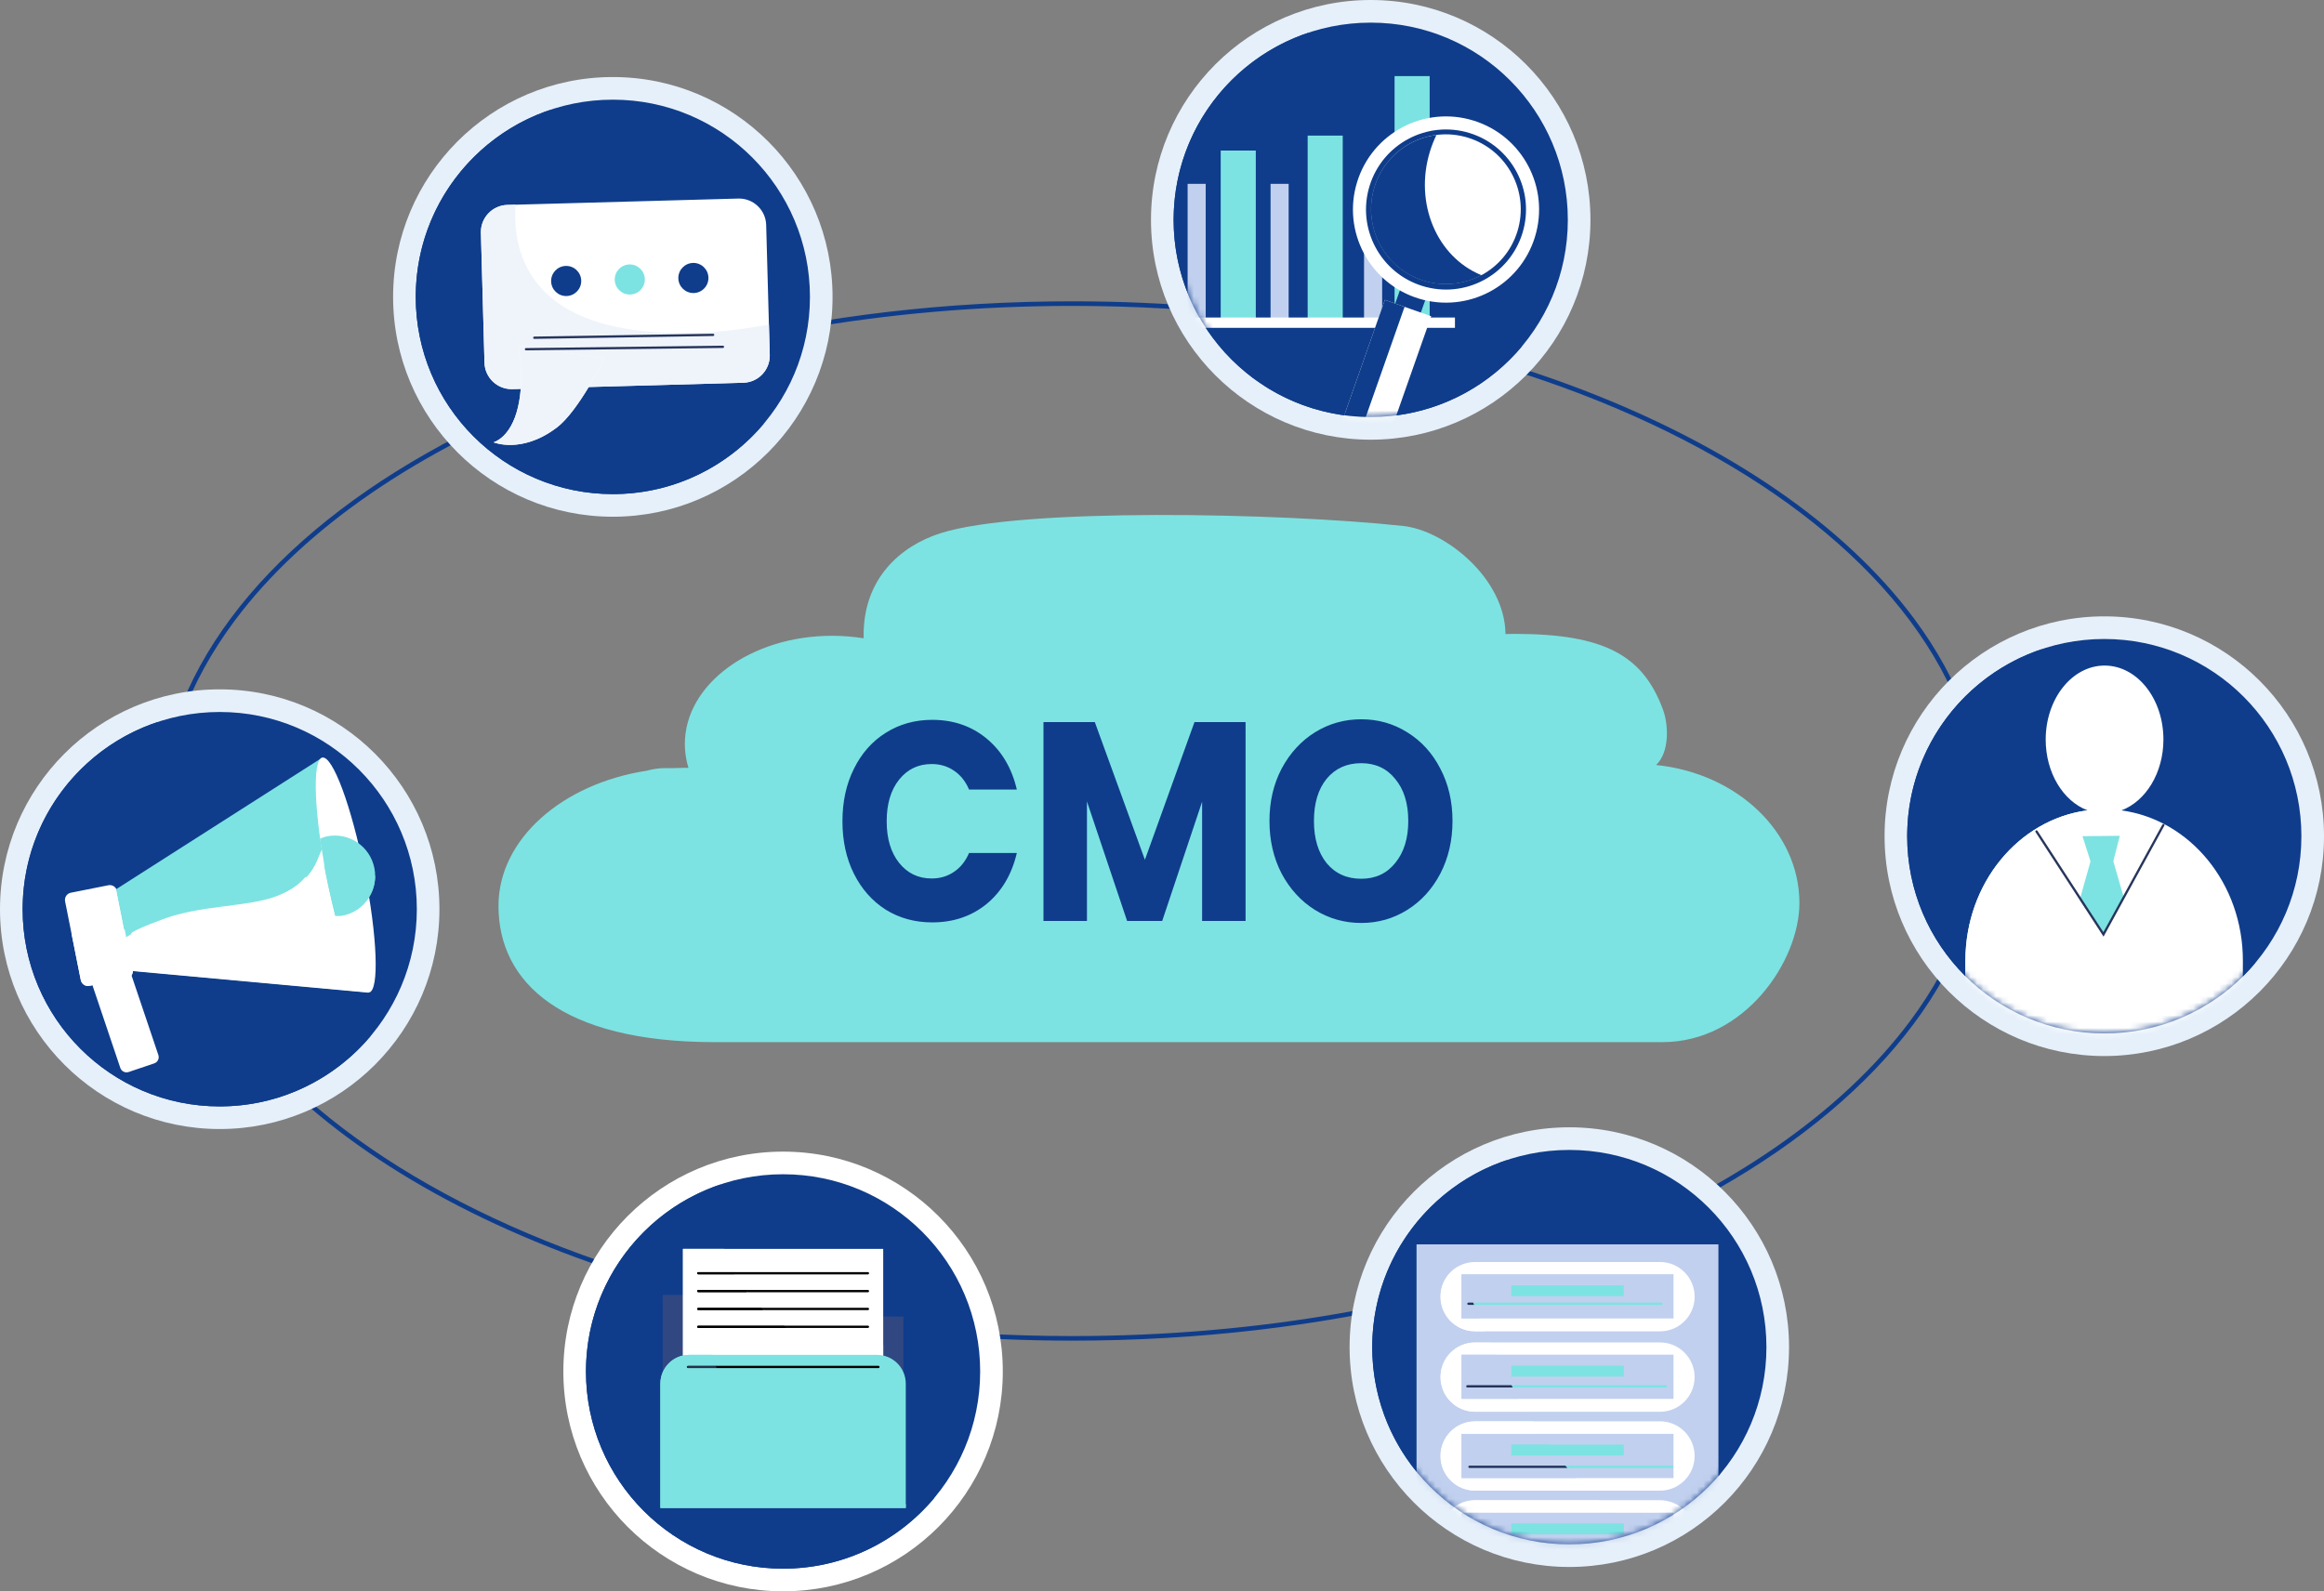 <svg width="365" height="250" viewBox="0 0 365 250" fill="none" xmlns="http://www.w3.org/2000/svg">
<rect x="0" y="0" width="365" height="250" fill="#808080" stroke="none"/>
<g clip-path="url(#clip0_704_285)">
<path d="M260.1 120.185C262.245 118.171 262.054 113.842 261.192 111.505C258.052 102.992 252.036 99.586 237.919 99.586C237.425 99.586 236.935 99.595 236.45 99.61C236.346 90.843 226.973 83.342 220.378 82.632C201.224 80.569 160.388 79.718 147.716 83.768C141.365 85.797 135.636 90.926 135.636 99.758C135.636 99.933 135.647 100.107 135.652 100.281C134.054 100.023 132.394 99.884 130.689 99.884C117.916 99.884 107.558 107.5 107.558 116.895C107.558 118.182 107.759 119.433 108.127 120.638C107.937 120.635 107.749 120.627 107.558 120.627C106.966 120.627 106.38 120.644 105.795 120.67H104.507C103.5 120.67 102.52 120.814 101.574 121.083C88.279 123.129 78.289 131.858 78.289 142.315C78.289 154.295 88.139 163.722 112.251 163.724H261.079C274.043 163.724 282.609 150.959 282.609 141.871C282.609 130.687 272.776 121.474 260.1 120.185Z" fill="#7CE3E2"/>
<path d="M132.312 129.022C132.312 125.936 132.911 123.192 134.109 120.789C135.307 118.355 136.971 116.471 139.1 115.136C141.256 113.771 143.692 113.089 146.407 113.089C149.734 113.089 152.582 114.068 154.951 116.026C157.321 117.985 158.904 120.655 159.702 124.038H152.196C151.637 122.732 150.839 121.738 149.801 121.056C148.789 120.373 147.631 120.032 146.327 120.032C144.224 120.032 142.521 120.848 141.216 122.48C139.912 124.111 139.26 126.292 139.26 129.022C139.26 131.752 139.912 133.933 141.216 135.565C142.521 137.196 144.224 138.013 146.327 138.013C147.631 138.013 148.789 137.671 149.801 136.989C150.839 136.306 151.637 135.312 152.196 134.007H159.702C158.904 137.389 157.321 140.06 154.951 142.018C152.582 143.946 149.734 144.911 146.407 144.911C143.692 144.911 141.256 144.243 139.1 142.908C136.971 141.543 135.307 139.659 134.109 137.256C132.911 134.853 132.312 132.108 132.312 129.022ZM195.626 113.445V144.688H188.799V125.951L182.53 144.688H177.02L170.712 125.907V144.688H163.884V113.445H171.949L179.815 135.075L187.601 113.445H195.626ZM213.791 145C211.156 145 208.734 144.317 206.524 142.953C204.342 141.588 202.598 139.689 201.294 137.256C200.016 134.793 199.377 132.033 199.377 128.978C199.377 125.921 200.016 123.177 201.294 120.744C202.598 118.311 204.342 116.412 206.524 115.047C208.734 113.682 211.156 113 213.791 113C216.426 113 218.836 113.682 221.018 115.047C223.228 116.412 224.958 118.311 226.209 120.744C227.486 123.177 228.125 125.921 228.125 128.978C228.125 132.033 227.486 134.793 226.209 137.256C224.931 139.689 223.201 141.588 221.018 142.953C218.836 144.317 216.426 145 213.791 145ZM213.791 138.057C216.027 138.057 217.811 137.226 219.141 135.565C220.499 133.903 221.178 131.707 221.178 128.978C221.178 126.218 220.499 124.022 219.141 122.391C217.811 120.729 216.027 119.898 213.791 119.898C211.529 119.898 209.719 120.714 208.361 122.346C207.03 123.978 206.365 126.188 206.365 128.978C206.365 131.737 207.03 133.947 208.361 135.609C209.719 137.241 211.529 138.057 213.791 138.057Z" fill="#0F3D8B"/>
<path d="M311.533 128.98H311.173C311.172 140.115 307.202 150.728 299.997 160.403C289.192 174.914 271.1 187.298 248.304 196.043C225.508 204.789 198.013 209.901 168.413 209.901C128.947 209.901 93.221 200.813 67.391 186.141C54.474 178.806 44.033 170.077 36.829 160.403C29.625 150.728 25.654 140.115 25.654 128.98C25.654 117.845 29.625 107.232 36.829 97.557C47.635 83.045 65.726 70.662 88.522 61.917C111.318 53.17 138.813 48.058 168.413 48.059C207.879 48.058 243.605 57.147 269.437 71.818C282.352 79.154 292.793 87.882 299.997 97.557C307.202 107.232 311.172 117.844 311.173 128.98H311.533H311.893C311.894 117.67 307.854 106.899 300.575 97.126C289.654 82.464 271.449 70.026 248.562 61.244C225.673 52.462 198.096 47.338 168.413 47.338C128.836 47.339 93.003 56.445 67.035 71.192C54.051 78.566 43.532 87.351 36.252 97.126C28.972 106.899 24.933 117.67 24.934 128.98C24.933 140.291 28.972 151.06 36.252 160.833C47.173 175.495 65.377 187.933 88.265 196.716C111.154 205.498 138.731 210.621 168.413 210.622C207.99 210.62 243.823 201.515 269.792 186.767C282.775 179.394 293.294 170.609 300.575 160.833C307.854 151.06 311.894 140.291 311.893 128.98H311.533Z" fill="#0F3D8B"/>
<path d="M69.017 142.838C69.017 161.913 53.567 177.375 34.509 177.375C15.449 177.375 0 161.913 0 142.838C0 123.761 15.449 108.299 34.509 108.299C53.567 108.299 69.017 123.761 69.017 142.838Z" fill="#E6F0FA"/>
<path d="M65.466 142.839C65.466 159.951 51.608 173.82 34.511 173.82C17.413 173.82 3.555 159.951 3.555 142.839C3.555 125.727 17.413 111.855 34.511 111.855C51.608 111.855 65.466 125.727 65.466 142.839Z" fill="#0F3D8B"/>
<path d="M34.564 173.819C34.569 173.819 34.575 173.819 34.58 173.819C34.575 173.819 34.569 173.819 34.564 173.819ZM34.724 173.819C34.731 173.819 34.739 173.819 34.746 173.819C34.738 173.819 34.731 173.819 34.724 173.819ZM34.832 173.818C34.839 173.818 34.846 173.818 34.852 173.818C34.845 173.818 34.839 173.818 34.832 173.818ZM34.948 173.816C34.951 173.816 34.955 173.816 34.958 173.816C34.955 173.816 34.952 173.816 34.948 173.816ZM35.066 173.815C35.069 173.815 35.073 173.815 35.075 173.814C35.072 173.815 35.069 173.815 35.066 173.815ZM35.174 173.813C35.179 173.813 35.182 173.813 35.187 173.812C35.183 173.813 35.178 173.813 35.174 173.813ZM35.228 173.812C35.232 173.812 35.237 173.812 35.241 173.812C35.236 173.812 35.233 173.812 35.228 173.812ZM35.284 173.81C35.287 173.81 35.29 173.81 35.294 173.81C35.29 173.81 35.287 173.81 35.284 173.81ZM35.341 173.808C35.344 173.808 35.345 173.808 35.347 173.808C35.345 173.808 35.343 173.808 35.341 173.808ZM3.555 142.838C3.555 142.823 3.555 142.807 3.555 142.792C3.555 142.808 3.555 142.822 3.555 142.838ZM3.555 142.729C3.555 142.718 3.555 142.709 3.555 142.698C3.555 142.708 3.555 142.719 3.555 142.729ZM3.555 142.683C3.555 142.669 3.555 142.653 3.555 142.638C3.555 142.654 3.555 142.668 3.555 142.683ZM3.555 142.575C3.555 142.566 3.555 142.555 3.556 142.547C3.555 142.556 3.555 142.566 3.555 142.575ZM3.557 142.431C3.558 142.418 3.558 142.406 3.558 142.393C3.558 142.406 3.558 142.419 3.557 142.431ZM3.56 142.28C3.56 142.273 3.56 142.264 3.56 142.255C3.56 142.264 3.56 142.272 3.56 142.28ZM3.56 142.215C3.56 142.208 3.561 142.202 3.561 142.196C3.561 142.202 3.56 142.208 3.56 142.215ZM3.561 142.169C3.562 142.163 3.562 142.157 3.562 142.15C3.562 142.156 3.562 142.163 3.561 142.169ZM3.563 142.125C3.563 142.119 3.563 142.112 3.563 142.106C3.563 142.112 3.563 142.118 3.563 142.125ZM3.563 142.08C3.564 142.074 3.564 142.069 3.564 142.063C3.564 142.068 3.563 142.075 3.563 142.08Z" fill="#0F3D8B"/>
<path d="M34.511 173.82C17.413 173.82 3.555 159.95 3.555 142.839C3.555 142.823 3.555 142.809 3.555 142.793C3.555 142.789 3.555 142.783 3.555 142.777C3.555 142.766 3.555 142.757 3.555 142.746C3.555 142.741 3.555 142.735 3.555 142.73C3.555 142.72 3.555 142.709 3.555 142.699C3.555 142.694 3.555 142.689 3.555 142.684C3.555 142.669 3.555 142.654 3.555 142.639C3.555 142.639 3.555 142.639 3.555 142.638C3.555 142.623 3.555 142.608 3.555 142.593C3.555 142.587 3.555 142.581 3.555 142.575C3.555 142.566 3.555 142.557 3.556 142.548C3.556 142.54 3.556 142.535 3.556 142.527C3.556 142.52 3.556 142.511 3.556 142.502C3.556 142.496 3.556 142.489 3.556 142.482C3.557 142.47 3.557 142.458 3.557 142.446C3.557 142.441 3.557 142.436 3.557 142.432C3.558 142.419 3.558 142.406 3.558 142.394C3.558 142.388 3.558 142.38 3.558 142.373C3.558 142.365 3.558 142.357 3.558 142.349C3.558 142.342 3.558 142.334 3.558 142.328C3.559 142.319 3.559 142.311 3.559 142.303C3.559 142.295 3.559 142.288 3.56 142.281C3.56 142.272 3.56 142.265 3.56 142.256C3.56 142.243 3.56 142.23 3.56 142.215C3.56 142.209 3.561 142.202 3.561 142.197C3.561 142.188 3.561 142.178 3.561 142.17C3.562 142.164 3.562 142.157 3.562 142.151C3.562 142.143 3.563 142.134 3.563 142.125C3.563 142.119 3.563 142.113 3.563 142.107C3.563 142.098 3.563 142.09 3.563 142.081C3.563 142.075 3.564 142.069 3.564 142.064C3.564 142.046 3.565 142.026 3.565 142.007C3.565 142.005 3.565 142 3.565 141.997C3.566 141.986 3.566 141.977 3.566 141.966C3.567 141.961 3.567 141.959 3.567 141.954C3.567 141.945 3.568 141.933 3.568 141.923C3.568 141.92 3.568 141.916 3.568 141.913C3.57 141.862 3.571 141.812 3.573 141.761V141.759C4.026 128.531 12.766 117.416 24.756 113.434C20.879 121.474 20.431 130.167 24.041 139.055C27.726 148.134 34.328 155.919 43.549 159.573C48.292 161.452 53.218 162.413 58.224 162.748C52.711 169.318 44.529 173.566 35.347 173.809C35.345 173.809 35.344 173.809 35.341 173.809C35.325 173.81 35.31 173.81 35.294 173.811C35.29 173.811 35.287 173.811 35.284 173.811C35.269 173.812 35.255 173.812 35.241 173.812C35.237 173.812 35.232 173.812 35.228 173.812C35.215 173.813 35.201 173.813 35.187 173.813C35.182 173.814 35.179 173.814 35.174 173.814C35.159 173.814 35.146 173.814 35.133 173.814C35.128 173.814 35.124 173.814 35.12 173.814C35.105 173.815 35.09 173.815 35.075 173.815C35.073 173.816 35.069 173.816 35.066 173.816C35.03 173.816 34.994 173.816 34.958 173.817C34.955 173.817 34.951 173.817 34.948 173.817C34.934 173.818 34.919 173.818 34.904 173.818C34.899 173.818 34.894 173.818 34.889 173.818C34.877 173.819 34.864 173.819 34.852 173.819C34.846 173.819 34.839 173.819 34.832 173.819C34.821 173.819 34.811 173.819 34.799 173.82C34.792 173.82 34.785 173.82 34.778 173.82C34.767 173.82 34.756 173.82 34.746 173.82C34.739 173.82 34.731 173.82 34.724 173.82C34.714 173.82 34.702 173.82 34.692 173.82C34.685 173.82 34.678 173.82 34.671 173.82C34.66 173.82 34.649 173.82 34.637 173.82C34.631 173.82 34.624 173.82 34.618 173.82C34.605 173.82 34.593 173.82 34.58 173.82C34.575 173.82 34.569 173.82 34.564 173.82C34.546 173.82 34.529 173.82 34.511 173.82Z" fill="#0F3D8B"/>
<mask id="mask0_704_285" style="mask-type:luminance" maskUnits="userSpaceOnUse" x="3" y="111" width="63" height="63">
<path d="M65.466 142.839C65.466 159.951 51.608 173.82 34.511 173.82C17.413 173.82 3.555 159.951 3.555 142.839C3.555 125.727 17.413 111.855 34.511 111.855C51.608 111.855 65.466 125.727 65.466 142.839Z" fill="white"/>
</mask>
<g mask="url(#mask0_704_285)">
<path d="M24.873 165.752C25.057 166.29 24.767 166.875 24.229 167.059L20.202 168.418C19.662 168.6 19.078 168.311 18.894 167.767L13.732 152.446C13.551 151.909 13.838 151.322 14.378 151.14L18.405 149.78C18.942 149.6 19.529 149.889 19.71 150.429L24.873 165.752Z" fill="white"/>
<path d="M20.838 152.35C20.961 152.973 20.559 153.577 19.939 153.699L14.034 154.877C13.414 154.999 12.811 154.596 12.689 153.975L10.223 141.6C10.102 140.979 10.503 140.376 11.124 140.25L17.024 139.075C17.649 138.951 18.252 139.353 18.376 139.976L20.838 152.35Z" fill="white"/>
<path d="M57.972 155.92L20.79 152.519L18.24 139.699L50.625 119.021L57.972 155.92Z" fill="#7CE3E2"/>
<path d="M20.661 152.545L19.777 147.252C23.891 144.731 28.602 143.426 32.894 142.837C38.778 142.034 46.958 141.633 49.748 135.341C50.636 133.343 51.419 130.955 52.531 129.271L57.842 155.95L20.661 152.545Z" fill="white"/>
<path d="M57.24 136.885C59.271 147.077 59.596 155.598 57.971 155.921C56.342 156.247 53.382 148.249 51.355 138.059C49.324 127.87 48.999 119.346 50.624 119.021C52.252 118.699 55.214 126.694 57.24 136.885Z" fill="white"/>
<path d="M20.943 146.82L20.923 146.811L20.941 146.824L20.943 146.82L20.923 146.811L20.941 146.824C20.95 146.806 21.061 146.716 21.225 146.624C22.398 145.944 26.301 144.497 27.279 144.226C30.003 143.465 32.153 143.15 34.566 142.835C36.858 142.532 39.204 142.28 41.494 141.759C44.054 141.18 46.556 139.995 48.192 138.079C48.256 138.003 48.247 137.889 48.172 137.824C48.096 137.76 47.982 137.769 47.917 137.844C46.356 139.679 43.923 140.842 41.414 141.408C39.151 141.922 36.817 142.174 34.519 142.477C32.105 142.794 29.929 143.111 27.182 143.878C26.584 144.046 25.035 144.598 23.593 145.171C22.872 145.458 22.18 145.75 21.649 146.001C21.384 146.127 21.159 146.243 20.987 146.346C20.814 146.455 20.699 146.522 20.621 146.659C20.576 146.748 20.612 146.856 20.701 146.901C20.79 146.946 20.898 146.909 20.943 146.82Z" fill="white"/>
<path d="M52.657 143.866C51.908 140.89 51.032 136.919 50.846 135.356C50.741 134.45 50.441 133.161 50.262 131.754C50.573 131.641 51.014 131.459 51.346 131.393C54.78 130.708 58.113 132.937 58.798 136.372C59.483 139.808 57.256 143.145 53.823 143.83C53.464 143.904 53.01 143.857 52.657 143.866Z" fill="#7CE3E2"/>
<path d="M53.969 137.861C52.668 137.448 51.667 136.778 50.928 135.904C51.211 137.714 51.986 141.19 52.66 143.866C53.013 143.857 53.467 143.904 53.825 143.83C56.855 143.226 58.944 140.553 58.922 137.569C57.424 138.307 55.474 138.344 53.969 137.861Z" fill="#7CE3E2"/>
<path d="M20.84 152.35L19.575 145.99C18.253 147.328 16.202 148.074 14.326 147.844C13.104 147.696 12.077 147.275 11.232 146.655L12.691 153.975C12.813 154.596 13.416 154.999 14.037 154.876L19.941 153.699C20.561 153.576 20.963 152.972 20.84 152.35Z" fill="white"/>
</g>
<path d="M130.758 46.642C130.758 65.716 115.308 81.18 96.25 81.18C77.191 81.18 61.74 65.716 61.74 46.642C61.74 27.567 77.191 12.104 96.25 12.104C115.308 12.104 130.758 27.567 130.758 46.642Z" fill="#E6F0FA"/>
<path d="M127.208 46.642C127.208 63.754 113.349 77.625 96.251 77.625C79.154 77.625 65.295 63.754 65.295 46.642C65.295 29.529 79.154 15.658 96.251 15.658C113.349 15.658 127.208 29.529 127.208 46.642Z" fill="#0F3D8B"/>
<path d="M96.305 77.626C96.31 77.626 96.315 77.626 96.32 77.626C96.315 77.626 96.31 77.626 96.305 77.626ZM96.412 77.626C96.419 77.626 96.424 77.626 96.431 77.626C96.425 77.626 96.418 77.626 96.412 77.626ZM96.465 77.625C96.472 77.625 96.478 77.625 96.485 77.625C96.478 77.625 96.471 77.625 96.465 77.625ZM96.574 77.624C96.581 77.624 96.585 77.624 96.591 77.624C96.586 77.624 96.579 77.624 96.574 77.624ZM96.633 77.624C96.636 77.624 96.641 77.624 96.644 77.624C96.64 77.624 96.636 77.624 96.633 77.624ZM96.863 77.62H96.865C96.865 77.62 96.864 77.62 96.863 77.62ZM65.295 46.643C65.295 46.628 65.295 46.612 65.295 46.597C65.295 46.613 65.295 46.627 65.295 46.643ZM65.295 46.582C65.295 46.571 65.295 46.562 65.295 46.551C65.295 46.56 65.295 46.572 65.295 46.582ZM65.296 46.38C65.296 46.371 65.296 46.361 65.296 46.351C65.296 46.36 65.296 46.371 65.296 46.38ZM65.296 46.332C65.296 46.324 65.296 46.314 65.297 46.306C65.296 46.315 65.296 46.323 65.296 46.332ZM65.299 46.085C65.299 46.076 65.299 46.068 65.3 46.059C65.299 46.069 65.299 46.076 65.299 46.085ZM65.301 46.022C65.301 46.015 65.301 46.008 65.301 46C65.301 46.009 65.301 46.014 65.301 46.022ZM65.303 45.929C65.303 45.924 65.303 45.917 65.303 45.911C65.303 45.917 65.303 45.923 65.303 45.929ZM65.304 45.885C65.304 45.879 65.304 45.874 65.304 45.868C65.304 45.873 65.304 45.88 65.304 45.885ZM65.305 45.814C65.305 45.809 65.305 45.806 65.306 45.801C65.305 45.805 65.305 45.81 65.305 45.814ZM65.313 45.565V45.562C65.313 45.562 65.313 45.564 65.313 45.565Z" fill="#0F3D8B"/>
<path d="M96.251 77.626C79.154 77.626 65.295 63.754 65.295 46.643C65.295 46.627 65.295 46.612 65.295 46.597C65.295 46.592 65.295 46.587 65.295 46.581C65.295 46.572 65.295 46.56 65.295 46.55C65.295 46.545 65.295 46.539 65.295 46.534C65.295 46.523 65.295 46.513 65.296 46.502C65.296 46.497 65.296 46.493 65.296 46.488C65.296 46.458 65.296 46.427 65.296 46.397C65.296 46.392 65.296 46.385 65.296 46.38C65.296 46.371 65.296 46.36 65.296 46.351C65.296 46.344 65.296 46.339 65.296 46.332C65.296 46.323 65.296 46.315 65.297 46.305C65.297 46.299 65.297 46.293 65.297 46.286C65.297 46.274 65.297 46.261 65.297 46.248C65.297 46.244 65.297 46.241 65.297 46.238C65.297 46.224 65.297 46.211 65.297 46.198C65.298 46.191 65.298 46.184 65.298 46.177C65.298 46.169 65.298 46.161 65.298 46.153C65.299 46.146 65.299 46.138 65.299 46.132C65.299 46.123 65.299 46.115 65.299 46.107C65.299 46.099 65.299 46.092 65.299 46.085C65.299 46.075 65.299 46.068 65.3 46.059C65.3 46.047 65.3 46.035 65.301 46.022C65.301 46.014 65.301 46.008 65.301 46C65.301 45.992 65.302 45.983 65.302 45.975C65.302 45.968 65.302 45.961 65.302 45.955C65.303 45.947 65.303 45.938 65.303 45.929C65.303 45.923 65.303 45.917 65.303 45.911C65.303 45.902 65.303 45.894 65.304 45.885C65.304 45.88 65.304 45.873 65.304 45.868C65.305 45.851 65.305 45.831 65.305 45.814C65.305 45.81 65.305 45.805 65.306 45.801C65.306 45.791 65.306 45.78 65.307 45.771C65.307 45.766 65.307 45.763 65.307 45.758C65.308 45.748 65.308 45.737 65.308 45.727C65.308 45.723 65.308 45.72 65.308 45.717C65.31 45.666 65.311 45.616 65.313 45.565C65.313 45.564 65.313 45.563 65.313 45.562C65.765 32.336 74.505 21.221 86.497 17.238C84.203 21.993 83.109 26.976 83.345 32.093L79.679 32.194C77.364 32.258 75.529 34.155 75.527 36.459C75.527 36.5 75.527 36.542 75.529 36.583L76.091 56.981C76.156 59.297 78.049 61.132 80.35 61.135C80.353 61.135 80.354 61.135 80.355 61.135C80.395 61.135 80.436 61.134 80.476 61.132L81.781 61.097C81.71 62.038 81.577 63.016 81.349 63.994C80.214 68.825 77.515 69.487 77.515 69.487C77.538 69.496 78.516 69.902 80.113 69.902C80.114 69.902 80.115 69.902 80.116 69.902C80.123 69.902 80.13 69.902 80.137 69.902C81.924 69.898 84.479 69.386 87.332 67.254C87.342 67.247 87.35 67.241 87.36 67.234C87.389 67.211 87.419 67.189 87.449 67.166C87.456 67.162 87.462 67.157 87.467 67.153C87.472 67.149 87.476 67.145 87.481 67.142C88.725 66.19 90.031 64.533 91.195 62.798C91.642 62.132 92.068 61.455 92.461 60.802L99.894 60.597C101.579 61.684 103.377 62.619 105.289 63.377C110.033 65.256 114.957 66.217 119.964 66.553C114.429 73.148 106.203 77.405 96.976 77.618C96.975 77.618 96.974 77.618 96.974 77.618C96.957 77.618 96.939 77.618 96.922 77.62C96.92 77.62 96.919 77.62 96.917 77.62C96.9 77.62 96.882 77.62 96.865 77.62H96.863C96.79 77.621 96.717 77.623 96.644 77.623C96.641 77.623 96.636 77.623 96.633 77.623C96.619 77.624 96.605 77.624 96.591 77.624C96.585 77.624 96.581 77.624 96.574 77.624C96.562 77.624 96.55 77.625 96.539 77.625C96.532 77.625 96.526 77.625 96.519 77.625C96.508 77.625 96.497 77.625 96.485 77.625C96.478 77.625 96.472 77.625 96.465 77.625C96.453 77.626 96.443 77.626 96.431 77.626C96.424 77.626 96.419 77.626 96.412 77.626C96.4 77.626 96.388 77.626 96.377 77.626C96.37 77.626 96.364 77.626 96.358 77.626C96.345 77.626 96.333 77.626 96.32 77.626C96.315 77.626 96.31 77.626 96.305 77.626C96.287 77.626 96.269 77.626 96.251 77.626Z" fill="#0F3D8B"/>
<path d="M120.895 55.743C120.961 58.102 119.104 60.066 116.747 60.131L80.478 61.132C78.121 61.198 76.158 59.339 76.093 56.981L75.531 36.583C75.465 34.224 77.324 32.26 79.681 32.194L115.948 31.193C118.303 31.128 120.269 32.986 120.333 35.345L120.895 55.743Z" fill="white"/>
<path d="M77.516 69.485C77.516 69.485 80.215 68.823 81.349 63.993C82.483 59.162 81.326 54.266 81.326 54.266L94.913 56.333C94.913 56.333 90.94 64.505 87.468 67.151C81.953 71.357 77.516 69.485 77.516 69.485Z" fill="white"/>
<path d="M91.286 44.087C91.317 45.393 90.283 46.477 88.977 46.508C87.672 46.538 86.59 45.505 86.559 44.199C86.527 42.892 87.562 41.809 88.866 41.778C90.172 41.747 91.254 42.781 91.286 44.087Z" fill="#0F3D8B"/>
<path d="M101.274 43.852C101.306 45.159 100.275 46.242 98.968 46.272C97.663 46.304 96.579 45.27 96.549 43.965C96.519 42.658 97.553 41.573 98.858 41.544C100.163 41.513 101.244 42.546 101.274 43.852Z" fill="#7CE3E2"/>
<path d="M111.263 43.617C111.294 44.923 110.262 46.006 108.957 46.038C107.652 46.068 106.569 45.034 106.538 43.727C106.509 42.422 107.541 41.338 108.845 41.307C110.151 41.277 111.233 42.311 111.263 43.617Z" fill="#0F3D8B"/>
<path d="M80.139 69.901C81.925 69.897 84.482 69.384 87.334 67.253C84.481 69.385 81.925 69.897 80.139 69.901ZM87.482 67.141C88.725 66.189 90.031 64.532 91.197 62.797C90.032 64.532 88.727 66.189 87.482 67.141ZM81.35 63.994C81.579 63.015 81.711 62.038 81.782 61.096L80.478 61.132L81.786 61.096C81.715 62.037 81.579 63.017 81.35 63.994Z" fill="#0F3D8B"/>
<path d="M99.894 60.596L99.893 60.596L116.744 60.131L99.894 60.596Z" fill="#0F3D8B"/>
<path d="M92.463 60.802L92.463 60.801L99.895 60.596L99.896 60.596L92.463 60.802Z" fill="#0F3D8B"/>
<path d="M80.357 61.135C80.356 61.135 80.354 61.135 80.353 61.135C78.051 61.132 76.157 59.297 76.093 56.981L75.531 36.583C75.529 36.542 75.529 36.5 75.529 36.459C75.531 34.155 77.366 32.258 79.681 32.194L80.975 32.158C80.677 36.695 81.558 41.175 84.678 44.882C89.082 50.112 96.545 51.726 103.028 52.194C104.393 52.292 105.763 52.339 107.135 52.339C111.692 52.339 116.271 51.824 120.764 50.978L120.895 55.743C120.897 55.785 120.897 55.826 120.897 55.867C120.895 58.171 119.062 60.068 116.746 60.131L99.895 60.596L92.464 60.802C93.907 58.407 94.914 56.335 94.914 56.335L81.327 54.267C81.327 54.267 82.063 57.383 81.785 61.096L80.478 61.133C80.437 61.134 80.397 61.135 80.357 61.135Z" fill="#EFF4FB"/>
<path d="M80.116 69.9C80.115 69.9 80.115 69.9 80.114 69.9C78.517 69.899 77.539 69.495 77.516 69.485C77.516 69.485 80.215 68.823 81.349 63.993C81.578 63.015 81.714 62.036 81.785 61.095C82.062 57.381 81.326 54.266 81.326 54.266L94.913 56.333C94.913 56.333 93.906 58.406 92.463 60.8C92.462 60.8 92.462 60.8 92.462 60.8C92.068 61.453 91.642 62.13 91.196 62.796C90.031 64.531 88.725 66.188 87.481 67.14C87.477 67.144 87.472 67.147 87.468 67.151C87.462 67.155 87.456 67.16 87.45 67.165C87.421 67.187 87.39 67.21 87.36 67.232C87.351 67.239 87.343 67.245 87.333 67.252C84.481 69.383 81.925 69.895 80.138 69.9C80.131 69.9 80.124 69.9 80.116 69.9Z" fill="#EFF4FB"/>
<path d="M83.919 53.238L112.004 52.788C112.103 52.787 112.183 52.705 112.181 52.605C112.179 52.506 112.098 52.426 111.999 52.428L83.913 52.878C83.813 52.879 83.734 52.961 83.736 53.061C83.738 53.16 83.819 53.24 83.919 53.238Z" fill="#27355C"/>
<path d="M82.614 55.044L113.543 54.667C113.643 54.666 113.723 54.584 113.721 54.485C113.72 54.385 113.639 54.305 113.539 54.307L82.61 54.684C82.51 54.685 82.43 54.767 82.432 54.866C82.433 54.966 82.514 55.045 82.614 55.044Z" fill="#27355C"/>
<path d="M249.79 34.538C249.79 53.614 234.34 69.077 215.281 69.077C196.223 69.077 180.771 53.614 180.771 34.538C180.771 15.463 196.223 0 215.281 0C234.34 0 249.79 15.463 249.79 34.538Z" fill="#E6F0FA"/>
<path d="M246.238 34.538C246.238 51.65 232.38 65.52 215.282 65.52C198.186 65.52 184.326 51.65 184.326 34.538C184.326 17.427 198.186 3.555 215.282 3.555C232.38 3.555 246.238 17.427 246.238 34.538Z" fill="#0F3D8B"/>
<path d="M215.336 65.522C215.34 65.522 215.345 65.522 215.351 65.522C215.346 65.522 215.34 65.522 215.336 65.522ZM215.442 65.522C215.45 65.522 215.455 65.522 215.462 65.522C215.455 65.522 215.448 65.522 215.442 65.522ZM215.496 65.521C215.503 65.521 215.509 65.521 215.516 65.521C215.51 65.521 215.502 65.521 215.496 65.521ZM215.662 65.52C215.666 65.52 215.671 65.52 215.675 65.52C215.67 65.52 215.666 65.52 215.662 65.52ZM215.725 65.519H215.728C215.728 65.519 215.727 65.519 215.725 65.519ZM215.893 65.516C215.894 65.516 215.896 65.516 215.898 65.516C215.895 65.516 215.895 65.516 215.893 65.516ZM215.947 65.515C215.95 65.515 215.952 65.515 215.954 65.515C215.952 65.515 215.949 65.515 215.947 65.515ZM216.06 65.513C216.06 65.513 216.06 65.513 216.061 65.513H216.06ZM184.326 34.539C184.326 34.524 184.326 34.509 184.326 34.493C184.326 34.509 184.326 34.523 184.326 34.539ZM184.326 34.478C184.326 34.467 184.326 34.458 184.326 34.447C184.326 34.458 184.326 34.468 184.326 34.478ZM184.326 34.43C184.326 34.419 184.326 34.41 184.326 34.399C184.326 34.409 184.326 34.42 184.326 34.43ZM184.326 34.385C184.326 34.354 184.327 34.323 184.327 34.293C184.327 34.323 184.326 34.354 184.326 34.385ZM184.327 34.277C184.327 34.268 184.327 34.257 184.328 34.247C184.327 34.256 184.327 34.268 184.327 34.277ZM184.328 34.183C184.329 34.17 184.329 34.156 184.329 34.143C184.329 34.157 184.329 34.169 184.328 34.183ZM184.33 34.029C184.331 34.021 184.331 34.011 184.331 34.003C184.331 34.012 184.331 34.019 184.33 34.029ZM184.333 33.872C184.333 33.865 184.333 33.858 184.333 33.85C184.333 33.857 184.333 33.865 184.333 33.872ZM184.335 33.827C184.335 33.82 184.335 33.812 184.335 33.805C184.335 33.813 184.335 33.82 184.335 33.827ZM184.335 33.782C184.336 33.774 184.336 33.766 184.336 33.759C184.336 33.767 184.336 33.773 184.335 33.782ZM184.337 33.719C184.337 33.711 184.337 33.704 184.337 33.696C184.337 33.704 184.337 33.712 184.337 33.719ZM184.338 33.67C184.338 33.665 184.338 33.658 184.338 33.654C184.338 33.66 184.338 33.664 184.338 33.67ZM184.341 33.58V33.578C184.341 33.58 184.341 33.578 184.341 33.58ZM184.346 33.422C184.346 33.42 184.346 33.419 184.346 33.416C184.346 33.418 184.346 33.42 184.346 33.422Z" fill="#0F3D8B"/>
<path d="M219.309 65.261L224.149 51.503H224.918C229.476 53.23 234.198 54.125 238.997 54.448C234.131 60.245 227.186 64.235 219.309 65.261ZM211.131 65.244C202.034 64.024 194.187 58.848 189.375 51.503H215.967L211.131 65.244ZM214.243 49.882H188.383C185.801 45.358 184.326 40.12 184.326 34.537C184.326 34.522 184.326 34.508 184.326 34.492C184.326 34.487 184.326 34.481 184.326 34.476C184.326 34.466 184.326 34.456 184.326 34.446C184.326 34.441 184.326 34.434 184.326 34.428C184.326 34.418 184.326 34.408 184.326 34.398C184.326 34.392 184.326 34.388 184.326 34.383C184.326 34.352 184.327 34.322 184.327 34.292C184.327 34.286 184.327 34.281 184.327 34.276C184.327 34.266 184.327 34.255 184.328 34.245C184.328 34.239 184.328 34.234 184.328 34.227C184.328 34.218 184.328 34.209 184.328 34.2C184.328 34.194 184.328 34.187 184.328 34.181C184.329 34.168 184.329 34.155 184.329 34.142C184.329 34.139 184.329 34.137 184.329 34.134C184.329 34.121 184.329 34.106 184.329 34.093C184.329 34.087 184.329 34.079 184.329 34.073C184.33 34.064 184.33 34.056 184.33 34.047C184.33 34.04 184.33 34.034 184.33 34.027C184.331 34.018 184.331 34.011 184.331 34.001C184.331 33.993 184.331 33.988 184.331 33.98C184.331 33.97 184.331 33.961 184.331 33.951C184.331 33.942 184.332 33.932 184.332 33.923C184.332 33.913 184.332 33.904 184.333 33.894C184.333 33.887 184.333 33.879 184.333 33.871C184.333 33.863 184.333 33.855 184.333 33.848C184.333 33.84 184.335 33.834 184.335 33.825C184.335 33.818 184.335 33.812 184.335 33.804C184.335 33.796 184.335 33.788 184.335 33.781C184.336 33.772 184.336 33.765 184.336 33.758C184.336 33.744 184.337 33.73 184.337 33.717C184.337 33.71 184.337 33.702 184.337 33.695C184.338 33.685 184.338 33.678 184.338 33.668C184.338 33.662 184.338 33.658 184.338 33.652C184.338 33.641 184.339 33.633 184.339 33.623C184.339 33.619 184.339 33.613 184.34 33.61C184.34 33.598 184.34 33.589 184.341 33.578C184.341 33.577 184.341 33.578 184.341 33.577C184.342 33.538 184.343 33.502 184.344 33.464C184.344 33.461 184.344 33.458 184.344 33.455C184.345 33.443 184.345 33.432 184.346 33.421C184.346 33.419 184.346 33.417 184.346 33.414C184.817 20.207 193.55 9.111 205.527 5.133C201.651 13.173 201.203 21.865 204.812 30.755C206.974 36.077 210.137 40.956 214.243 44.817V49.882ZM217.087 48.32V47.211C217.19 47.288 217.293 47.364 217.396 47.44L217.087 48.32Z" fill="#0F3D8B"/>
<mask id="mask1_704_285" style="mask-type:luminance" maskUnits="userSpaceOnUse" x="184" y="3" width="63" height="63">
<path d="M246.231 34.538C246.231 51.65 232.372 65.52 215.274 65.52C198.177 65.52 184.318 51.65 184.318 34.538C184.318 17.427 198.177 3.555 215.274 3.555C232.372 3.555 246.231 17.427 246.231 34.538Z" fill="white"/>
</mask>
<g mask="url(#mask1_704_285)">
<path d="M197.233 50.609H191.721V23.652H197.233V50.609Z" fill="#7CE3E2"/>
<path d="M210.886 50.611H205.377V21.303H210.886V50.611Z" fill="#7CE3E2"/>
<path d="M219.027 50.61H224.539V11.955H219.027V50.61Z" fill="#7CE3E2"/>
<path d="M189.365 50.611H186.523V28.883H189.365V50.611Z" fill="#C1D0EE"/>
<path d="M202.391 50.611H199.551V28.883H202.391V50.611Z" fill="#C1D0EE"/>
<path d="M214.232 50.611H217.077V28.883H214.232V50.611Z" fill="#C1D0EE"/>
<path d="M147.977 51.505H228.51V49.883H147.977V51.505Z" fill="white"/>
<path d="M214.318 74.229C213.927 75.341 212.708 75.926 211.595 75.534C210.482 75.142 209.898 73.921 210.29 72.808L220.949 42.518C221.341 41.405 222.559 40.819 223.67 41.212C224.782 41.604 225.369 42.825 224.975 43.936L214.318 74.229Z" fill="#0F3D8B"/>
<path d="M217.503 47.115L208.548 72.564C207.841 74.577 208.897 76.783 210.907 77.49C212.917 78.199 215.123 77.142 215.83 75.129L224.781 49.682L217.503 47.115Z" fill="white"/>
<path d="M214.506 65.511C213.363 65.484 212.235 65.394 211.125 65.245L217.505 47.115L220.595 48.206L214.506 65.511Z" fill="#0F3D8B"/>
<path d="M241.077 37.216C238.705 44.939 230.528 49.274 222.814 46.901C215.098 44.529 210.765 36.341 213.137 28.62C215.509 20.898 223.686 16.562 231.402 18.937C239.118 21.309 243.45 29.494 241.077 37.216Z" fill="white"/>
<path d="M239.115 36.613C237.075 43.249 230.047 46.977 223.417 44.935C216.783 42.895 213.058 35.859 215.097 29.222C217.135 22.585 224.164 18.857 230.798 20.898C237.431 22.94 241.153 29.975 239.115 36.613Z" fill="#0F3D8B"/>
<path d="M238.325 36.335C236.416 42.547 229.838 46.036 223.63 44.125C217.423 42.215 213.938 35.63 215.847 29.42C217.756 23.206 224.332 19.718 230.54 21.628C236.748 23.538 240.232 30.122 238.325 36.335Z" fill="white"/>
<path d="M227.058 44.775C225.91 44.775 224.743 44.606 223.588 44.251C217.349 42.331 213.848 35.712 215.765 29.471C216.878 25.844 219.575 23.145 222.861 21.893C219.612 23.147 216.949 25.828 215.845 29.419C213.937 35.63 217.422 42.215 223.628 44.124C224.78 44.479 225.944 44.648 227.089 44.648C229.062 44.648 230.978 44.146 232.67 43.231C232.712 43.249 232.755 43.266 232.797 43.282C231.063 44.245 229.091 44.775 227.058 44.775Z" fill="#0F3D8B"/>
<path d="M227.09 44.647C225.946 44.647 224.782 44.479 223.63 44.124C217.423 42.215 213.938 35.63 215.847 29.419C216.951 25.827 219.614 23.146 222.862 21.892C223.739 21.558 224.658 21.327 225.601 21.209C225.202 22.029 224.862 22.89 224.584 23.792C222.077 31.951 225.678 40.381 232.672 43.231C230.979 44.146 229.064 44.647 227.09 44.647Z" fill="#0F3D8B"/>
</g>
<path d="M157.497 215.462C157.497 234.538 142.046 250 122.988 250C103.928 250 88.478 234.538 88.478 215.462C88.478 196.388 103.928 180.924 122.988 180.924C142.046 180.924 157.497 196.388 157.497 215.462Z" fill="white"/>
<path d="M153.943 215.462C153.943 232.573 140.086 246.445 122.988 246.445C105.891 246.445 92.031 232.573 92.031 215.462C92.031 198.351 105.891 184.479 122.988 184.479C140.086 184.479 153.943 198.351 153.943 215.462Z" fill="#0F3D8B"/>
<path d="M123.042 246.445C123.047 246.445 123.052 246.445 123.057 246.445C123.052 246.445 123.046 246.445 123.042 246.445ZM123.095 246.445C123.101 246.445 123.107 246.445 123.114 246.445C123.107 246.445 123.102 246.445 123.095 246.445ZM123.202 246.445C123.21 246.445 123.215 246.445 123.222 246.445C123.215 246.445 123.208 246.445 123.202 246.445ZM123.312 246.443C123.318 246.443 123.322 246.443 123.327 246.443C123.322 246.443 123.317 246.443 123.312 246.443ZM92.031 215.462C92.031 215.447 92.031 215.431 92.031 215.416C92.031 215.432 92.031 215.445 92.031 215.462ZM92.031 215.4C92.031 215.39 92.031 215.381 92.031 215.37C92.031 215.38 92.031 215.39 92.031 215.4ZM92.031 215.353C92.031 215.342 92.031 215.332 92.031 215.321C92.031 215.332 92.031 215.342 92.031 215.353ZM92.032 215.2C92.032 215.19 92.032 215.18 92.032 215.169C92.032 215.179 92.032 215.191 92.032 215.2ZM92.033 215.059C92.033 215.045 92.034 215.031 92.034 215.017C92.034 215.03 92.033 215.045 92.033 215.059ZM92.035 214.951C92.035 214.943 92.036 214.933 92.036 214.925C92.036 214.935 92.035 214.942 92.035 214.951ZM92.036 214.905C92.036 214.895 92.036 214.885 92.036 214.875C92.036 214.885 92.036 214.894 92.036 214.905ZM92.038 214.795C92.038 214.787 92.038 214.78 92.038 214.772C92.038 214.78 92.038 214.787 92.038 214.795ZM92.039 214.75C92.039 214.743 92.039 214.735 92.039 214.728C92.039 214.736 92.039 214.742 92.039 214.75ZM92.04 214.704C92.04 214.697 92.04 214.69 92.04 214.682C92.04 214.69 92.04 214.696 92.04 214.704ZM92.042 214.64C92.042 214.633 92.042 214.627 92.042 214.619C92.042 214.626 92.042 214.633 92.042 214.64ZM92.043 214.592C92.043 214.587 92.043 214.581 92.043 214.576C92.043 214.582 92.043 214.586 92.043 214.592ZM92.051 214.345C92.051 214.343 92.051 214.341 92.051 214.338C92.051 214.34 92.051 214.344 92.051 214.345Z" fill="#0F3D8B"/>
<path d="M122.988 246.446C105.891 246.446 92.031 232.573 92.031 215.462C92.031 215.446 92.031 215.432 92.031 215.417C92.031 215.412 92.031 215.406 92.031 215.401C92.031 215.391 92.031 215.38 92.031 215.37C92.031 215.366 92.031 215.358 92.031 215.353C92.031 215.343 92.031 215.333 92.031 215.322C92.031 215.316 92.031 215.312 92.031 215.307C92.031 215.277 92.032 215.246 92.032 215.217C92.032 215.211 92.032 215.206 92.032 215.2C92.032 215.191 92.032 215.18 92.032 215.17C92.032 215.163 92.032 215.158 92.032 215.152C92.032 215.143 92.032 215.134 92.032 215.125C92.032 215.119 92.032 215.112 92.032 215.106C92.033 215.092 92.033 215.079 92.033 215.066C92.033 215.064 92.033 215.061 92.033 215.059C92.033 215.046 92.034 215.03 92.034 215.017C92.034 215.011 92.034 215.004 92.034 214.998C92.034 214.989 92.035 214.981 92.035 214.971C92.035 214.965 92.035 214.958 92.035 214.952C92.035 214.943 92.036 214.936 92.036 214.926C92.036 214.918 92.036 214.912 92.036 214.905C92.036 214.894 92.036 214.886 92.036 214.875C92.036 214.866 92.037 214.857 92.037 214.847C92.037 214.838 92.037 214.829 92.038 214.819C92.038 214.811 92.038 214.803 92.038 214.796C92.038 214.788 92.038 214.78 92.038 214.773C92.038 214.765 92.038 214.758 92.039 214.75C92.039 214.743 92.039 214.736 92.039 214.729C92.04 214.72 92.04 214.713 92.04 214.704C92.04 214.697 92.04 214.691 92.04 214.682C92.04 214.669 92.042 214.654 92.042 214.64C92.042 214.633 92.042 214.627 92.042 214.619C92.042 214.61 92.043 214.601 92.043 214.593C92.043 214.586 92.043 214.583 92.043 214.576C92.043 214.567 92.043 214.557 92.044 214.548C92.044 214.544 92.044 214.538 92.044 214.535C92.045 214.524 92.045 214.513 92.046 214.502C92.046 214.465 92.048 214.427 92.049 214.39C92.049 214.387 92.049 214.382 92.049 214.38C92.05 214.368 92.05 214.358 92.051 214.346C92.051 214.344 92.051 214.34 92.051 214.338C92.522 201.131 101.255 190.037 113.232 186.057C111.649 189.342 110.638 192.735 110.241 196.205H107.264V203.437H104.083V206.836V208.806V215.592C103.847 216.14 103.716 216.745 103.716 217.38V236.91H142.26V236.276V234.899C143.731 235.118 145.212 235.272 146.701 235.371C141.099 242.046 132.742 246.327 123.38 246.443C123.377 246.443 123.374 246.443 123.371 246.443C123.357 246.443 123.343 246.443 123.327 246.444C123.322 246.444 123.318 246.444 123.312 246.444C123.3 246.444 123.287 246.444 123.275 246.444C123.269 246.444 123.263 246.444 123.256 246.445C123.245 246.445 123.234 246.445 123.222 246.445C123.215 246.445 123.21 246.445 123.202 246.445C123.19 246.445 123.18 246.445 123.168 246.445C123.162 246.445 123.155 246.445 123.148 246.446C123.136 246.446 123.125 246.446 123.114 246.446C123.107 246.446 123.101 246.446 123.095 246.446C123.082 246.446 123.07 246.446 123.057 246.446C123.052 246.446 123.047 246.446 123.042 246.446C123.024 246.446 123.006 246.446 122.988 246.446Z" fill="#0F3D8B"/>
<path d="M127.47 206.836C126.322 204.826 123.902 203.438 121.096 203.438H104.08V206.836V208.807V234.211H141.89V206.836H127.47Z" fill="#304782"/>
<path d="M107.266 221.522H138.714V196.205H107.266V221.522Z" fill="white"/>
<path d="M136.311 199.85H109.664C109.565 199.85 109.484 199.931 109.484 200.03C109.484 200.129 109.565 200.21 109.664 200.21H136.311C136.411 200.21 136.492 200.129 136.492 200.03C136.492 199.931 136.411 199.85 136.311 199.85Z" fill="black"/>
<path d="M136.311 202.654H109.664C109.565 202.654 109.484 202.735 109.484 202.835C109.484 202.934 109.565 203.015 109.664 203.015H136.311C136.411 203.015 136.492 202.934 136.492 202.835C136.492 202.735 136.411 202.654 136.311 202.654Z" fill="black"/>
<path d="M136.311 205.459H109.664C109.565 205.459 109.484 205.54 109.484 205.64C109.484 205.739 109.565 205.82 109.664 205.82H136.311C136.411 205.82 136.492 205.739 136.492 205.64C136.492 205.54 136.411 205.459 136.311 205.459Z" fill="black"/>
<path d="M136.311 208.264H109.664C109.565 208.264 109.484 208.343 109.484 208.443C109.484 208.543 109.565 208.624 109.664 208.624H136.311C136.411 208.624 136.492 208.543 136.492 208.443C136.492 208.343 136.411 208.264 136.311 208.264Z" fill="black"/>
<path d="M107.266 212.957V196.205H113.733C114.126 197.474 114.638 198.692 115.255 199.85H109.667C109.567 199.85 109.487 199.931 109.487 200.03C109.487 200.13 109.567 200.211 109.667 200.211H115.453C115.927 201.061 116.459 201.877 117.041 202.655H109.667C109.567 202.655 109.487 202.736 109.487 202.835C109.487 202.934 109.567 203.015 109.667 203.015H117.317C117.993 203.881 118.733 204.697 119.528 205.459H109.667C109.567 205.459 109.487 205.54 109.487 205.639C109.487 205.739 109.567 205.819 109.667 205.819H119.912C120.896 206.719 121.957 207.537 123.081 208.263H109.667C109.567 208.263 109.487 208.342 109.487 208.442C109.487 208.543 109.567 208.623 109.667 208.623H123.657C125.353 209.649 127.179 210.469 129.085 211.047C130.857 211.585 132.624 211.83 134.364 211.83C135.837 211.83 137.29 211.655 138.714 211.329V212.957C138.399 212.887 138.073 212.851 137.737 212.851H108.243C107.908 212.851 107.58 212.888 107.266 212.957Z" fill="white"/>
<path d="M115.451 200.21H109.664C109.565 200.21 109.484 200.129 109.484 200.03C109.484 199.931 109.565 199.85 109.664 199.85H115.253C115.318 199.97 115.383 200.091 115.451 200.21Z" fill="black"/>
<path d="M117.315 203.015H109.664C109.565 203.015 109.484 202.934 109.484 202.835C109.484 202.735 109.565 202.654 109.664 202.654H117.039C117.13 202.775 117.222 202.896 117.315 203.015Z" fill="black"/>
<path d="M119.91 205.82H109.664C109.565 205.82 109.484 205.739 109.484 205.64C109.484 205.54 109.565 205.459 109.664 205.459H119.526C119.651 205.581 119.781 205.702 119.91 205.82Z" fill="black"/>
<path d="M123.655 208.624H109.664C109.565 208.624 109.484 208.543 109.484 208.443C109.484 208.343 109.565 208.264 109.664 208.264H123.079C123.269 208.386 123.461 208.507 123.655 208.624Z" fill="black"/>
<path d="M142.259 236.911V217.381C142.259 214.879 140.232 212.852 137.733 212.852H108.24C105.741 212.852 103.715 214.879 103.715 217.381V236.911H142.259Z" fill="#7CE3E2"/>
<path d="M137.96 214.572H108.051C107.951 214.572 107.871 214.653 107.871 214.752C107.871 214.852 107.951 214.932 108.051 214.932H137.96C138.059 214.932 138.14 214.852 138.14 214.752C138.14 214.653 138.059 214.572 137.96 214.572Z" fill="black"/>
<path d="M142.259 236.911H103.715V217.381C103.715 214.879 105.741 212.852 108.24 212.852H111.914C112.038 213.434 112.209 214.008 112.423 214.572H108.05C107.951 214.572 107.87 214.653 107.87 214.753C107.87 214.852 107.951 214.933 108.05 214.933H112.565C115.108 221.094 122.591 226.159 127.384 229.649C131.957 232.978 137.006 235.166 142.259 236.277V236.911Z" fill="#7CE3E2"/>
<path d="M112.567 214.932H108.051C107.951 214.932 107.871 214.852 107.871 214.752C107.871 214.653 107.951 214.572 108.051 214.572H112.424C112.469 214.693 112.517 214.814 112.567 214.932Z" fill="#263148"/>
<path d="M280.981 211.64C280.981 230.715 265.531 246.177 246.472 246.177C227.412 246.177 211.963 230.715 211.963 211.64C211.963 192.565 227.412 177.102 246.472 177.102C265.531 177.102 280.981 192.565 280.981 211.64Z" fill="#E6F0FA"/>
<path d="M277.43 211.641C277.43 228.753 263.571 242.624 246.474 242.624C229.377 242.624 215.518 228.753 215.518 211.641C215.518 194.53 229.377 180.658 246.474 180.658C263.571 180.658 277.43 194.53 277.43 211.641Z" fill="#0F3D8B"/>
<path d="M246.527 242.622C246.533 242.622 246.537 242.622 246.542 242.622C246.538 242.622 246.532 242.622 246.527 242.622ZM246.634 242.622C246.642 242.622 246.647 242.622 246.654 242.622C246.647 242.622 246.64 242.622 246.634 242.622ZM246.688 242.622C246.695 242.622 246.7 242.622 246.708 242.622C246.701 242.622 246.694 242.622 246.688 242.622ZM246.741 242.621C246.748 242.621 246.754 242.621 246.761 242.621C246.755 242.621 246.747 242.621 246.741 242.621ZM246.796 242.621C246.802 242.621 246.808 242.621 246.814 242.621C246.809 242.621 246.802 242.621 246.796 242.621ZM247.084 242.617C247.087 242.617 247.089 242.617 247.091 242.617C247.088 242.617 247.087 242.617 247.084 242.617ZM247.139 242.615C247.141 242.615 247.144 242.615 247.146 242.615C247.143 242.615 247.141 242.615 247.139 242.615ZM247.194 242.615C247.196 242.615 247.198 242.614 247.199 242.614C247.198 242.614 247.196 242.614 247.194 242.615ZM247.251 242.613C247.253 242.613 247.252 242.613 247.253 242.613C247.252 242.613 247.252 242.613 247.251 242.613ZM215.518 211.64C215.518 211.624 215.518 211.61 215.518 211.595C215.518 211.61 215.518 211.624 215.518 211.64ZM215.518 211.578C215.518 211.567 215.518 211.559 215.518 211.547C215.518 211.558 215.518 211.569 215.518 211.578ZM215.518 211.531C215.518 211.52 215.518 211.51 215.518 211.499C215.518 211.51 215.518 211.521 215.518 211.531ZM215.519 211.378C215.519 211.368 215.519 211.358 215.519 211.348C215.519 211.358 215.519 211.369 215.519 211.378ZM215.52 211.237C215.52 211.222 215.52 211.209 215.52 211.195C215.52 211.208 215.52 211.224 215.52 211.237ZM215.521 211.13C215.521 211.121 215.521 211.111 215.521 211.104C215.521 211.113 215.521 211.12 215.521 211.13ZM215.522 211.083C215.522 211.073 215.522 211.062 215.523 211.053C215.522 211.063 215.522 211.072 215.522 211.083ZM215.523 211.025C215.524 211.016 215.524 211.005 215.524 210.997C215.524 211.007 215.524 211.016 215.523 211.025ZM215.525 210.973C215.525 210.966 215.525 210.959 215.525 210.951C215.525 210.958 215.525 210.966 215.525 210.973ZM215.525 210.928C215.525 210.921 215.526 210.913 215.526 210.907C215.526 210.914 215.525 210.92 215.525 210.928ZM215.527 210.882C215.527 210.875 215.527 210.868 215.527 210.86C215.527 210.869 215.527 210.874 215.527 210.882ZM215.528 210.818C215.528 210.811 215.528 210.805 215.529 210.797C215.528 210.804 215.528 210.811 215.528 210.818ZM215.529 210.771C215.529 210.766 215.529 210.759 215.529 210.754C215.529 210.76 215.529 210.764 215.529 210.771ZM215.535 210.566C215.535 210.564 215.536 210.56 215.536 210.557C215.536 210.561 215.535 210.563 215.535 210.566ZM215.537 210.523C215.537 210.521 215.538 210.519 215.538 210.518C215.538 210.52 215.538 210.521 215.537 210.523Z" fill="#0F3D8B"/>
<path d="M269.89 231.897V231.528C269.989 231.536 270.087 231.543 270.186 231.549C270.088 231.666 269.989 231.782 269.89 231.897ZM222.489 231.23C218.131 225.892 215.518 219.071 215.518 211.64C215.518 211.624 215.518 211.61 215.518 211.594C215.518 211.589 215.518 211.583 215.518 211.579C215.518 211.569 215.518 211.558 215.518 211.548C215.518 211.543 215.518 211.536 215.518 211.531C215.518 211.521 215.518 211.51 215.518 211.499C215.518 211.494 215.518 211.49 215.518 211.485C215.518 211.455 215.518 211.424 215.518 211.394C215.518 211.389 215.518 211.383 215.519 211.378C215.519 211.369 215.519 211.357 215.519 211.348C215.519 211.341 215.519 211.337 215.519 211.33C215.519 211.321 215.519 211.312 215.519 211.302C215.52 211.297 215.52 211.289 215.52 211.284C215.52 211.27 215.52 211.257 215.52 211.244C215.52 211.242 215.52 211.239 215.52 211.237C215.52 211.223 215.52 211.208 215.52 211.195C215.52 211.188 215.521 211.181 215.521 211.175C215.521 211.166 215.521 211.159 215.521 211.149C215.521 211.142 215.521 211.136 215.521 211.129C215.521 211.12 215.521 211.113 215.521 211.104C215.521 211.096 215.522 211.09 215.522 211.083C215.522 211.072 215.522 211.063 215.523 211.053C215.523 211.043 215.523 211.035 215.523 211.025C215.524 211.015 215.524 211.006 215.524 210.997C215.524 210.989 215.525 210.98 215.525 210.973C215.525 210.966 215.525 210.958 215.525 210.951C215.525 210.943 215.525 210.936 215.525 210.928C215.525 210.921 215.526 210.914 215.526 210.907C215.526 210.898 215.526 210.891 215.527 210.883C215.527 210.874 215.527 210.868 215.527 210.86C215.527 210.847 215.527 210.832 215.528 210.818C215.528 210.811 215.528 210.804 215.529 210.797C215.529 210.788 215.529 210.779 215.529 210.771C215.529 210.764 215.529 210.76 215.529 210.754C215.531 210.745 215.531 210.736 215.531 210.725C215.531 210.721 215.531 210.716 215.531 210.712C215.531 210.701 215.532 210.691 215.532 210.68C215.533 210.642 215.534 210.604 215.535 210.566C215.535 210.563 215.536 210.561 215.536 210.558C215.536 210.546 215.537 210.535 215.537 210.523C215.538 210.521 215.538 210.52 215.538 210.517C216.007 197.309 224.74 186.214 236.718 182.234C234.665 186.494 233.573 190.936 233.538 195.493H222.489V231.23Z" fill="#0F3D8B"/>
<mask id="mask2_704_285" style="mask-type:luminance" maskUnits="userSpaceOnUse" x="215" y="180" width="63" height="63">
<path d="M277.428 211.639C277.428 228.751 263.569 242.622 246.472 242.622C229.375 242.622 215.516 228.751 215.516 211.639C215.516 194.528 229.375 180.656 246.472 180.656C263.569 180.656 277.428 194.528 277.428 211.639Z" fill="white"/>
</mask>
<g mask="url(#mask2_704_285)">
<path d="M222.49 251.6H269.89V195.492H222.49V251.6Z" fill="#C1D0EE"/>
<path d="M266.151 216.343C266.151 219.356 263.714 221.797 260.706 221.797H231.673C228.67 221.797 226.232 219.356 226.232 216.343C226.232 213.339 228.67 210.898 231.673 210.898H260.706C263.714 210.898 266.151 213.339 266.151 216.343Z" fill="white"/>
<path d="M266.151 228.74C266.151 231.747 263.714 234.188 260.706 234.188H231.673C228.67 234.188 226.232 231.747 226.232 228.74C226.232 225.731 228.67 223.293 231.673 223.293H260.706C263.714 223.293 266.151 225.731 266.151 228.74Z" fill="white"/>
<path d="M266.151 241.13C266.151 244.136 263.714 246.581 260.706 246.581H231.673C228.67 246.581 226.232 244.136 226.232 241.13C226.232 238.124 228.67 235.686 231.673 235.686H260.706C263.714 235.686 266.151 238.124 266.151 241.13Z" fill="white"/>
<path d="M229.541 219.767H262.84V212.822H229.541V219.767Z" fill="#C1D0EE"/>
<path d="M229.541 232.213H262.84V225.266H229.541V232.213Z" fill="#C1D0EE"/>
<path d="M229.541 244.603H262.84V237.658H229.541V244.603Z" fill="#C1D0EE"/>
<path d="M255.025 216.27H237.359V214.557H255.025V216.27Z" fill="#7CE3E2"/>
<path d="M266.156 203.713C266.156 206.724 263.716 209.159 260.711 209.159H231.676C228.671 209.159 226.232 206.724 226.232 203.713C226.232 200.703 228.671 198.264 231.676 198.264H260.711C263.716 198.264 266.156 200.703 266.156 203.713Z" fill="white"/>
<path d="M229.543 207.13H262.839V200.186H229.543V207.13Z" fill="#C1D0EE"/>
<path d="M255.024 203.634H237.357V201.922H255.024V203.634Z" fill="#7CE3E2"/>
<path d="M237.359 228.66H255.025V226.953H237.359V228.66Z" fill="#7CE3E2"/>
<path d="M237.359 241.05H255.025V239.344H237.359V241.05Z" fill="#7CE3E2"/>
<path d="M230.629 205.001H260.951C261.05 205.001 261.131 204.92 261.131 204.821C261.131 204.721 261.05 204.641 260.951 204.641H230.629C230.529 204.641 230.449 204.721 230.449 204.821C230.449 204.92 230.529 205.001 230.629 205.001Z" fill="#7CE3E2"/>
<path d="M230.459 217.979H261.622C261.721 217.979 261.802 217.899 261.802 217.799C261.802 217.7 261.721 217.619 261.622 217.619H230.459C230.36 217.619 230.279 217.7 230.279 217.799C230.279 217.899 230.36 217.979 230.459 217.979Z" fill="#7CE3E2"/>
<path d="M230.795 230.624H262.633C262.732 230.624 262.813 230.543 262.813 230.444C262.813 230.345 262.732 230.264 262.633 230.264H230.795C230.695 230.264 230.615 230.345 230.615 230.444C230.615 230.543 230.695 230.624 230.795 230.624Z" fill="#7CE3E2"/>
<path d="M228.389 236.789C226.189 235.2 224.204 233.33 222.49 231.229V195.492H227.854C228.271 196.626 228.693 197.762 229.121 198.899C227.401 199.814 226.229 201.627 226.229 203.712C226.229 206.725 228.667 209.16 231.673 209.16H233.274C233.53 209.742 233.791 210.321 234.054 210.898H231.672C228.669 210.898 226.232 213.339 226.232 216.343C226.232 219.356 228.669 221.797 231.672 221.797H239.795C240.103 222.299 240.416 222.797 240.735 223.292H231.672C228.669 223.292 226.232 225.731 226.232 228.74C226.232 231.746 228.669 234.187 231.672 234.187H249.463C249.991 234.704 250.527 235.203 251.075 235.685H231.672C230.439 235.685 229.302 236.096 228.389 236.789Z" fill="#C1D0EE"/>
<path d="M239.795 221.797H231.673C228.67 221.797 226.232 219.356 226.232 216.343C226.232 213.339 228.67 210.898 231.673 210.898H234.055C234.35 211.543 234.649 212.183 234.954 212.821H229.542V219.766H238.588C238.982 220.449 239.384 221.126 239.795 221.797Z" fill="white"/>
<path d="M249.464 234.188H231.673C228.67 234.188 226.232 231.747 226.232 228.74C226.232 225.731 228.67 223.293 231.673 223.293H240.736C241.164 223.957 241.602 224.614 242.052 225.265H229.542V232.213H247.561C247.914 232.597 248.272 232.979 248.636 233.356C248.909 233.638 249.185 233.915 249.464 234.188Z" fill="white"/>
<path d="M253.486 237.659H229.66C229.229 237.38 228.806 237.09 228.389 236.789C229.302 236.097 230.439 235.686 231.672 235.686H251.074C251.859 236.379 252.664 237.037 253.486 237.659Z" fill="white"/>
<path d="M238.587 219.767H229.541V212.822H234.953C235.727 214.443 236.537 216.045 237.389 217.62H230.459C230.36 217.62 230.279 217.701 230.279 217.8C230.279 217.9 230.36 217.981 230.459 217.981H237.585C237.912 218.58 238.246 219.177 238.587 219.767Z" fill="#C1D0EE"/>
<path d="M247.559 232.213H229.541V225.266H242.05C242.442 225.834 242.843 226.396 243.251 226.953H237.358V228.659H244.548C244.973 229.201 245.409 229.736 245.852 230.265H230.795C230.696 230.265 230.615 230.346 230.615 230.445C230.615 230.545 230.696 230.626 230.795 230.626H246.158C246.614 231.162 247.082 231.69 247.559 232.213Z" fill="#C1D0EE"/>
<path d="M246.473 242.622C240.275 242.622 234.502 240.799 229.66 237.658H253.486C254.861 238.701 256.285 239.647 257.752 240.501C254.486 241.781 250.95 242.522 247.253 242.613C247.253 242.613 247.253 242.613 247.251 242.613C247.234 242.613 247.216 242.613 247.199 242.613C247.199 242.613 247.196 242.614 247.194 242.614C247.178 242.614 247.163 242.615 247.146 242.615C247.144 242.615 247.141 242.615 247.138 242.615C247.122 242.615 247.107 242.615 247.091 242.616C247.088 242.616 247.086 242.616 247.084 242.616C247.066 242.616 247.048 242.617 247.031 242.617H247.03C246.994 242.618 246.956 242.619 246.92 242.619C246.918 242.619 246.917 242.619 246.915 242.619C246.9 242.619 246.882 242.619 246.866 242.62C246.862 242.62 246.858 242.62 246.854 242.62C246.841 242.62 246.827 242.62 246.814 242.62C246.807 242.621 246.802 242.621 246.796 242.621C246.785 242.621 246.772 242.621 246.761 242.621C246.754 242.621 246.748 242.621 246.741 242.621C246.73 242.621 246.718 242.621 246.708 242.621C246.701 242.621 246.695 242.621 246.688 242.621C246.677 242.621 246.664 242.621 246.653 242.621C246.646 242.621 246.641 242.621 246.634 242.621C246.622 242.622 246.611 242.622 246.6 242.622C246.593 242.622 246.587 242.622 246.58 242.622C246.568 242.622 246.555 242.622 246.542 242.622C246.537 242.622 246.532 242.622 246.527 242.622C246.51 242.622 246.492 242.622 246.473 242.622ZM237.358 239.343V241.049H255.024V239.343H237.358Z" fill="#C1D0EE"/>
<path d="M233.277 209.159H231.676C228.671 209.159 226.232 206.724 226.232 203.713C226.232 201.626 227.404 199.814 229.125 198.898C229.286 199.327 229.45 199.756 229.614 200.185H229.547V207.13H232.401C232.689 207.809 232.98 208.485 233.277 209.159Z" fill="white"/>
<path d="M232.396 207.131H229.543V200.186H229.61C230.178 201.673 230.762 203.16 231.363 204.641H230.628C230.529 204.641 230.448 204.721 230.448 204.821C230.448 204.921 230.529 205.001 230.628 205.001H231.51C231.801 205.711 232.097 206.423 232.396 207.131Z" fill="#C1D0EE"/>
<path d="M244.549 228.66H237.359V226.953H243.252C243.675 227.528 244.107 228.098 244.549 228.66Z" fill="#7CE3E2"/>
<path d="M237.359 241.05H255.025V239.344H237.359V241.05Z" fill="#7CE3E2"/>
<path d="M231.512 205.001H230.629C230.53 205.001 230.449 204.92 230.449 204.821C230.449 204.721 230.53 204.641 230.629 204.641H231.366C231.415 204.762 231.463 204.88 231.512 205.001Z" fill="#24335C"/>
<path d="M237.585 217.979H230.459C230.36 217.979 230.279 217.899 230.279 217.799C230.279 217.7 230.36 217.619 230.459 217.619H237.389C237.454 217.74 237.52 217.859 237.585 217.979Z" fill="#24335C"/>
<path d="M246.158 230.624H230.795C230.695 230.624 230.615 230.543 230.615 230.444C230.615 230.345 230.695 230.264 230.795 230.264H245.852C245.954 230.384 246.055 230.504 246.158 230.624Z" fill="#24335C"/>
</g>
<path d="M365.002 131.37C365.002 150.445 349.551 165.908 330.493 165.908C311.435 165.908 295.984 150.445 295.984 131.37C295.984 112.295 311.435 96.832 330.493 96.832C349.551 96.832 365.002 112.295 365.002 131.37Z" fill="#E6F0FA"/>
<path d="M361.449 131.371C361.449 148.483 347.589 162.354 330.492 162.354C313.394 162.354 299.535 148.483 299.535 131.371C299.535 114.258 313.394 100.387 330.492 100.387C347.589 100.387 361.449 114.258 361.449 131.371Z" fill="#0F3D8B"/>
<path d="M330.545 162.354C330.55 162.354 330.555 162.354 330.56 162.354C330.555 162.354 330.549 162.354 330.545 162.354ZM330.651 162.354C330.658 162.354 330.665 162.354 330.671 162.354C330.664 162.354 330.658 162.354 330.651 162.354ZM330.704 162.353C330.712 162.353 330.717 162.353 330.725 162.353C330.718 162.353 330.711 162.353 330.704 162.353ZM330.759 162.353C330.765 162.353 330.772 162.353 330.778 162.353C330.772 162.353 330.766 162.353 330.759 162.353ZM331.214 162.346C331.215 162.346 331.214 162.346 331.215 162.346H331.214ZM299.535 131.371C299.535 131.356 299.535 131.34 299.535 131.326C299.535 131.34 299.535 131.355 299.535 131.371ZM299.535 131.31C299.535 131.299 299.535 131.289 299.535 131.279C299.535 131.288 299.535 131.3 299.535 131.31ZM299.535 131.262C299.536 131.251 299.536 131.242 299.536 131.231C299.536 131.241 299.536 131.251 299.535 131.262ZM299.536 131.215C299.536 131.202 299.536 131.186 299.536 131.172C299.536 131.186 299.536 131.202 299.536 131.215ZM299.537 131.014C299.537 131.002 299.537 130.992 299.538 130.98C299.537 130.991 299.537 131.003 299.537 131.014ZM299.538 130.962C299.538 130.949 299.538 130.939 299.538 130.927C299.538 130.938 299.538 130.95 299.538 130.962ZM299.538 130.905C299.538 130.897 299.538 130.889 299.538 130.882C299.538 130.889 299.538 130.897 299.538 130.905ZM299.539 130.859C299.539 130.851 299.539 130.845 299.539 130.837C299.539 130.844 299.539 130.852 299.539 130.859ZM299.54 130.813C299.54 130.805 299.54 130.799 299.541 130.791C299.54 130.798 299.54 130.805 299.54 130.813ZM299.542 130.745C299.542 130.739 299.542 130.735 299.542 130.729C299.542 130.734 299.542 130.74 299.542 130.745ZM299.542 130.701C299.542 130.695 299.542 130.69 299.543 130.684C299.542 130.69 299.542 130.695 299.542 130.701ZM299.543 130.656C299.544 130.651 299.544 130.646 299.544 130.64C299.544 130.647 299.544 130.65 299.543 130.656ZM299.547 130.534C299.547 130.533 299.547 130.531 299.547 130.53C299.547 130.531 299.547 130.533 299.547 130.534ZM299.547 130.496C299.547 130.494 299.547 130.49 299.547 130.488C299.547 130.491 299.547 130.493 299.547 130.496ZM299.549 130.454C299.549 130.452 299.549 130.449 299.549 130.447C299.549 130.449 299.549 130.451 299.549 130.454Z" fill="#E6F0FA"/>
<path d="M330.492 162.354C330.485 162.354 330.479 162.354 330.473 162.354C335.824 162.351 340.858 160.989 345.247 158.595C347.827 157.188 350.184 155.425 352.254 153.37L352.258 151.118C352.905 151.183 353.555 151.238 354.206 151.282C348.669 157.877 340.443 162.134 331.215 162.346C331.214 162.346 331.215 162.346 331.214 162.346C331.196 162.347 331.178 162.347 331.161 162.348C331.159 162.348 331.159 162.348 331.157 162.348C331.139 162.348 331.121 162.348 331.104 162.348C331.03 162.35 330.957 162.351 330.883 162.352C330.881 162.352 330.877 162.352 330.874 162.352C330.859 162.353 330.845 162.353 330.831 162.353C330.825 162.353 330.82 162.353 330.814 162.353C330.803 162.353 330.791 162.353 330.778 162.353C330.772 162.353 330.765 162.353 330.759 162.353C330.748 162.353 330.736 162.353 330.725 162.353C330.717 162.353 330.712 162.353 330.704 162.353C330.693 162.354 330.682 162.354 330.671 162.354C330.665 162.354 330.658 162.354 330.651 162.354C330.64 162.354 330.628 162.354 330.616 162.354C330.61 162.354 330.604 162.354 330.598 162.354C330.585 162.354 330.573 162.354 330.56 162.354C330.555 162.354 330.55 162.354 330.545 162.354C330.527 162.354 330.51 162.354 330.492 162.354ZM308.675 153.352C303.03 147.739 299.535 139.964 299.535 131.371C299.535 131.355 299.535 131.341 299.535 131.326C299.535 131.32 299.535 131.315 299.535 131.31C299.535 131.3 299.535 131.288 299.535 131.279C299.535 131.274 299.535 131.267 299.535 131.262C299.536 131.251 299.536 131.241 299.536 131.231C299.536 131.227 299.536 131.221 299.536 131.216C299.536 131.203 299.536 131.186 299.536 131.172V131.17C299.536 131.155 299.536 131.14 299.536 131.125C299.536 131.12 299.536 131.114 299.536 131.108C299.536 131.099 299.536 131.089 299.536 131.08C299.536 131.074 299.536 131.066 299.536 131.059C299.536 131.051 299.537 131.044 299.537 131.035C299.537 131.029 299.537 131.021 299.537 131.014C299.537 131.003 299.537 130.991 299.538 130.98C299.538 130.974 299.538 130.967 299.538 130.962C299.538 130.95 299.538 130.938 299.538 130.927C299.538 130.919 299.538 130.912 299.538 130.905C299.538 130.898 299.538 130.889 299.538 130.882C299.539 130.874 299.539 130.866 299.539 130.859C299.539 130.852 299.539 130.844 299.539 130.837C299.54 130.829 299.54 130.82 299.54 130.813C299.54 130.806 299.54 130.798 299.541 130.791C299.541 130.776 299.541 130.761 299.542 130.745C299.542 130.74 299.542 130.734 299.542 130.729C299.542 130.72 299.542 130.71 299.542 130.701C299.542 130.695 299.542 130.69 299.543 130.684C299.543 130.675 299.543 130.666 299.543 130.657C299.544 130.65 299.544 130.647 299.544 130.64C299.544 130.631 299.544 130.622 299.544 130.612C299.544 130.609 299.544 130.604 299.544 130.6C299.545 130.578 299.546 130.557 299.547 130.534C299.547 130.533 299.547 130.532 299.547 130.53C299.547 130.519 299.547 130.508 299.547 130.496C299.547 130.493 299.547 130.491 299.547 130.488C299.548 130.477 299.548 130.465 299.549 130.454C299.549 130.451 299.549 130.449 299.549 130.447C299.938 117.151 308.699 105.966 320.738 101.967C316.861 110.006 316.413 118.7 320.022 127.589C320.292 128.254 320.577 128.91 320.878 129.561C313.679 133.422 308.713 141.489 308.68 150.837C308.68 150.851 308.68 150.866 308.68 150.88L308.675 153.352Z" fill="#0F3D8B"/>
<mask id="mask3_704_285" style="mask-type:luminance" maskUnits="userSpaceOnUse" x="299" y="100" width="63" height="63">
<path d="M361.412 131.371C361.412 148.483 347.554 162.354 330.456 162.354C313.36 162.354 299.5 148.483 299.5 131.371C299.5 114.258 313.36 100.387 330.456 100.387C347.554 100.387 361.412 114.258 361.412 131.371Z" fill="white"/>
</mask>
<g mask="url(#mask3_704_285)">
<path d="M333.186 127.314C336.99 125.882 339.77 121.452 339.78 116.202C339.791 109.783 335.664 104.572 330.558 104.563C325.453 104.553 321.304 109.748 321.29 116.168C321.282 121.417 324.043 125.857 327.844 127.305C317.069 128.726 308.705 138.725 308.681 150.88L308.652 166.741L352.228 166.823L352.259 150.961C352.282 138.807 343.956 128.775 333.186 127.314Z" fill="white"/>
<path d="M330.455 162.353C321.963 162.353 314.269 158.93 308.676 153.388L308.681 150.879C308.681 150.864 308.681 150.85 308.681 150.836C308.723 138.784 316.969 128.868 327.624 127.344C329.809 140.46 335.162 152.703 345.248 158.594C340.859 160.988 335.825 162.35 330.474 162.353C330.468 162.353 330.462 162.353 330.455 162.353Z" fill="white"/>
<path d="M328.38 135.487L327.07 131.364L332.934 131.309L331.874 135.432L328.38 135.487Z" fill="#7CE3E2"/>
<path d="M330.36 146.798L326.629 141.364L328.438 134.945H331.807L333.554 140.989L330.36 146.798Z" fill="#7CE3E2"/>
<path d="M319.697 130.724L330.377 147.147L339.927 129.716C339.975 129.628 339.944 129.519 339.856 129.472C339.769 129.424 339.659 129.455 339.612 129.543L330.351 146.446L319.999 130.528C319.945 130.444 319.834 130.42 319.749 130.475C319.666 130.529 319.643 130.641 319.697 130.724Z" fill="#27355C"/>
</g>
</g>
<defs>
<clipPath id="clip0_704_285">
<rect width="365" height="250" fill="white"/>
</clipPath>
</defs>
</svg>
